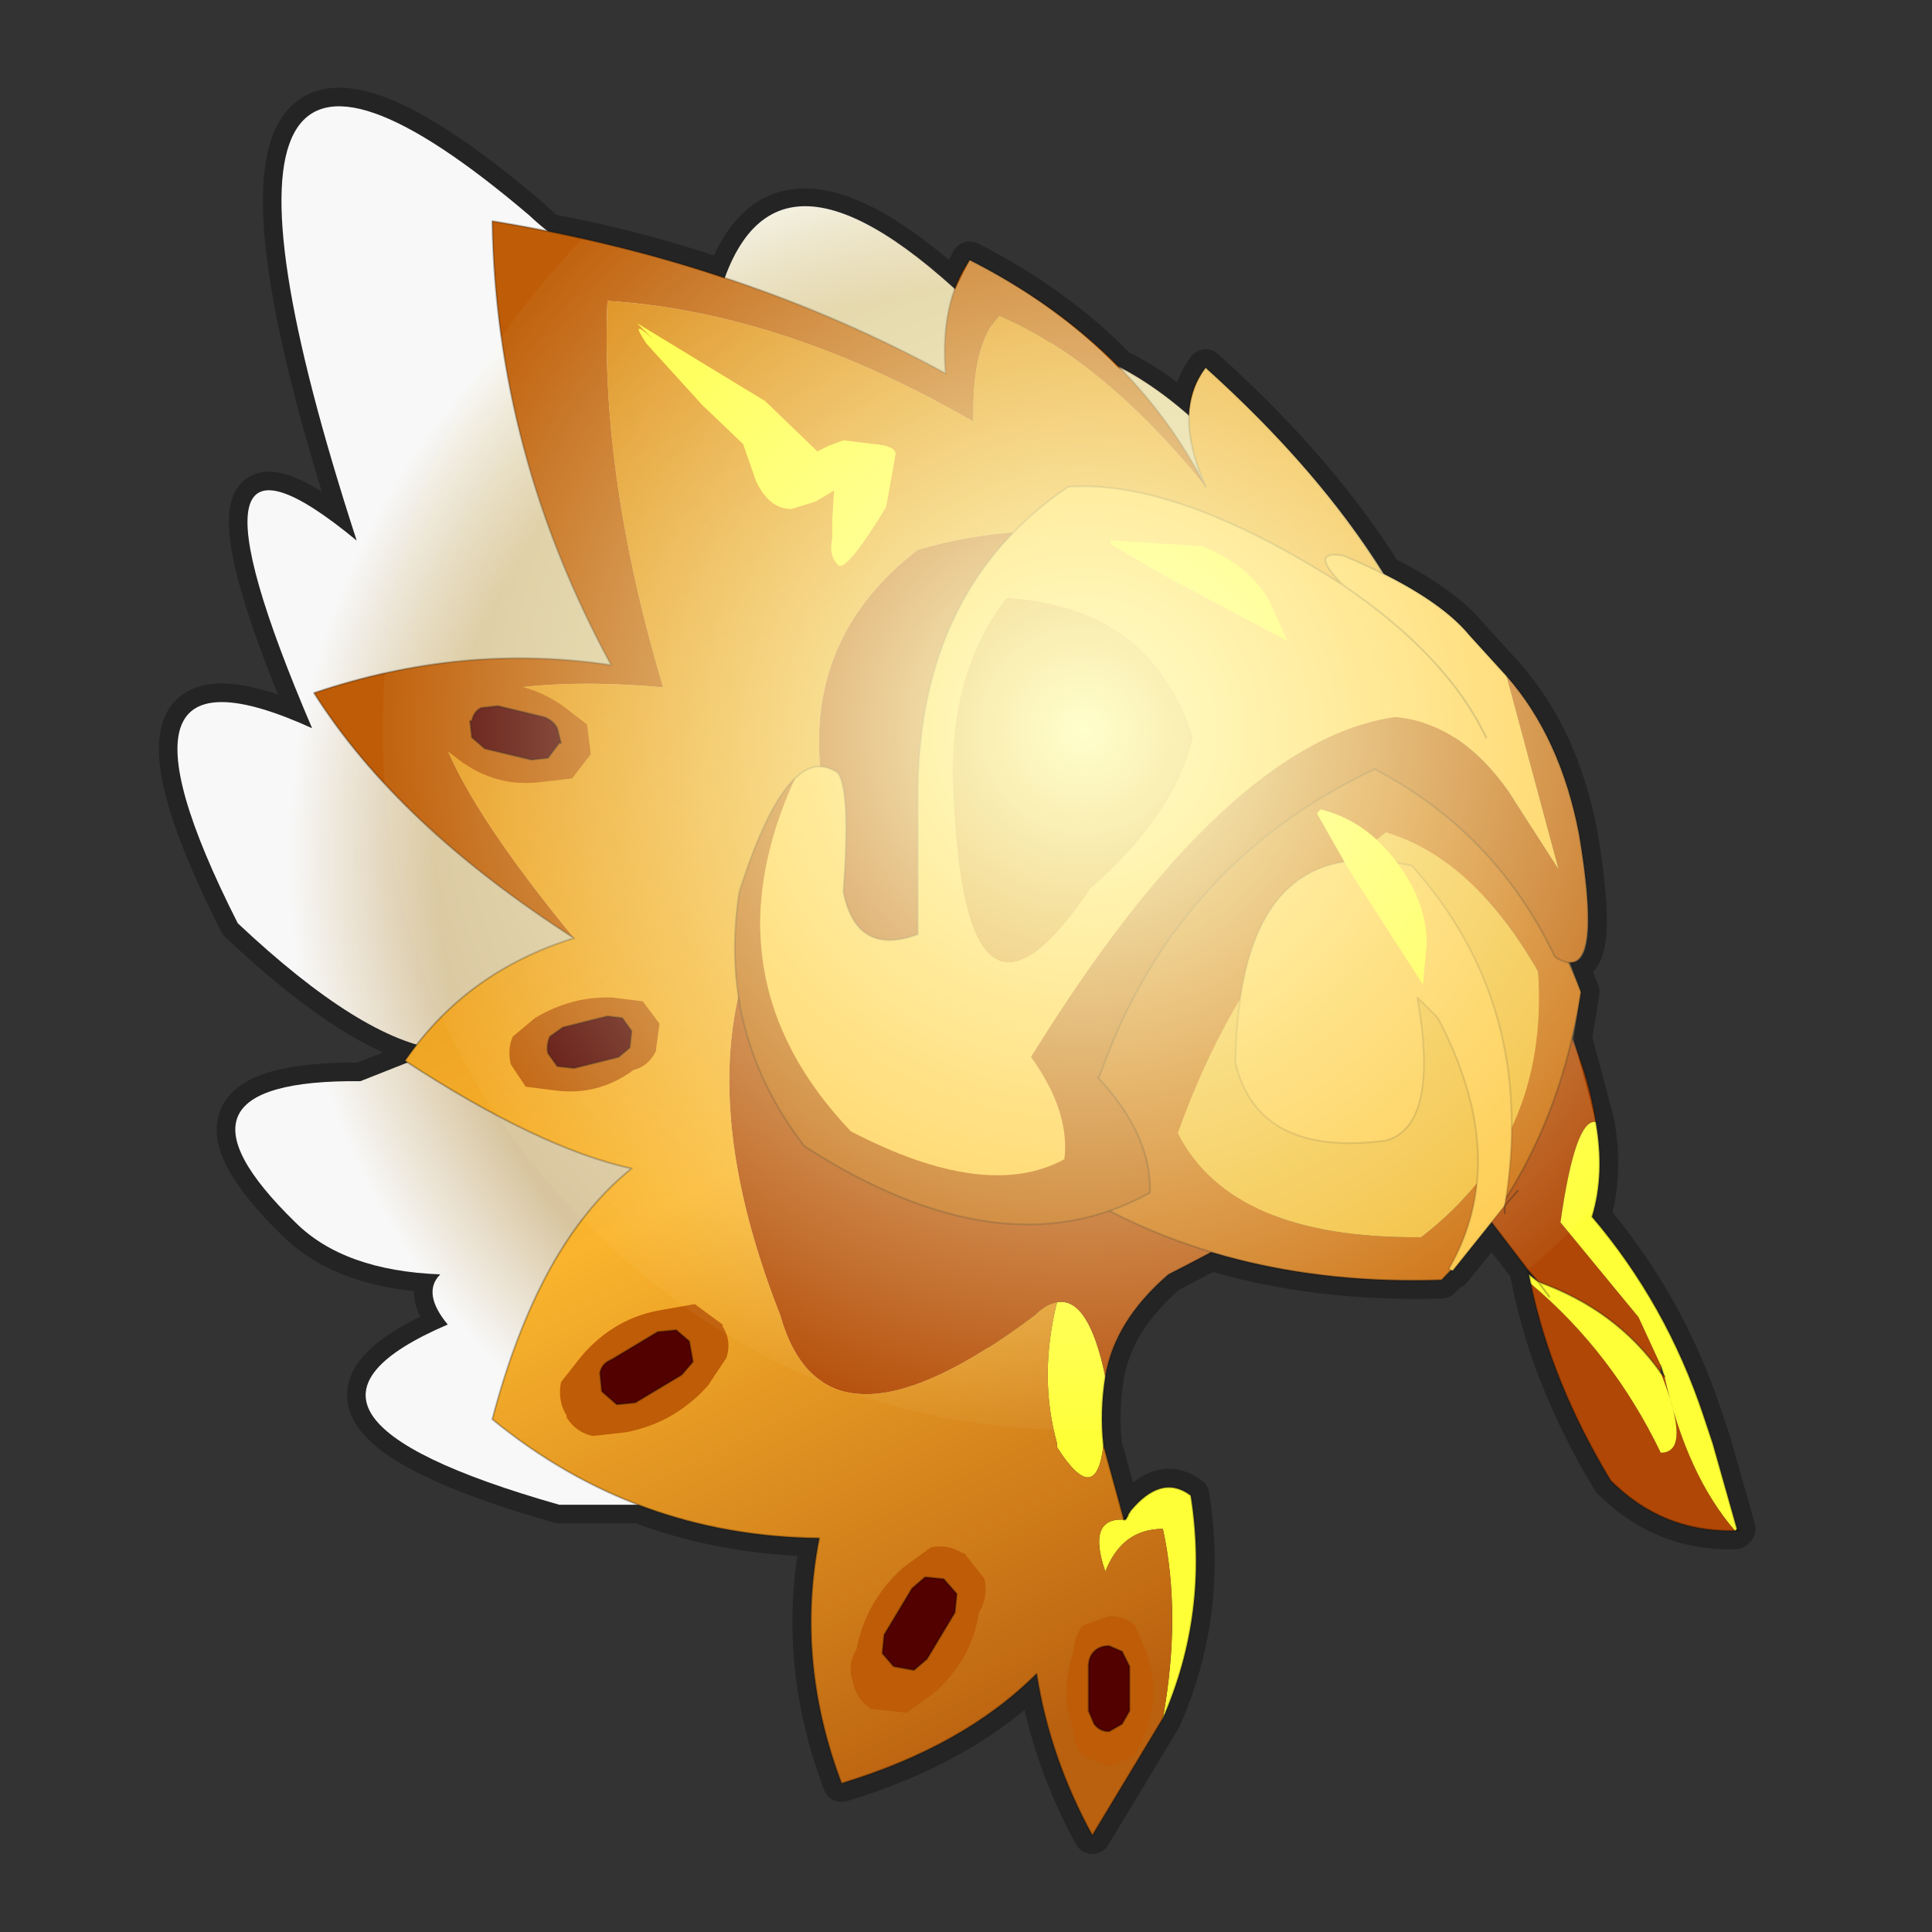 <?xml version="1.0" encoding="UTF-8" standalone="no"?>
<svg xmlns:xlink="http://www.w3.org/1999/xlink" height="520.0px" width="520.0px" xmlns="http://www.w3.org/2000/svg">
  <rect width="100%" height="100%" fill="#333333" stroke="none"/>
  <g transform="matrix(10.0, 0.0, 0.0, 10.0, 0.0, 0.0)">
    <use height="52.0" transform="matrix(1.0, 0.0, 0.0, 1.0, 0.0, 0.0)" width="52.0" xlink:href="#sprite0"/>
  </g>
  <defs>
    <g id="sprite0" transform="matrix(1.0, 0.0, 0.0, 1.0, 0.0, 0.0)">
      <use height="52.0" transform="matrix(1.0, 0.0, 0.0, 1.0, 0.0, 0.0)" width="52.0" xlink:href="#sprite1"/>
      <use height="47.55" transform="matrix(1.0, 0.0, 0.0, 1.0, 4.3, 2.35)" width="42.95" xlink:href="#shape1"/>
      <clipPath id="clipPath0" transform="matrix(1.0, 0.0, 0.0, 1.0, 0.0, 0.0)">
        <use height="46.55" transform="matrix(1.0, 0.0, 0.0, 1.0, 4.8, 2.85)" width="41.95" xlink:href="#shape2"/>
      </clipPath>
      <g clip-path="url(#clipPath0)">
        <use height="37.7" transform="matrix(1.0, 0.0, 0.0, 1.0, 10.3, 0.8)" width="37.7" xlink:href="#sprite2"/>
      </g>
    </g>
    <g id="sprite1" transform="matrix(1.0, 0.0, 0.0, 1.0, 0.0, 0.0)">
      <use height="52.0" transform="matrix(1.0, 0.0, 0.0, 1.0, 0.0, 0.0)" width="52.0" xlink:href="#shape0"/>
    </g>
    <g id="shape0" transform="matrix(1.0, 0.0, 0.0, 1.0, 0.0, 0.0)">
      <path d="M52.0 0.0 L52.0 52.0 0.0 52.0 0.0 0.0 52.0 0.0" fill="#ffba2e" fill-opacity="0.0" fill-rule="evenodd" stroke="none"/>
    </g>
    <g id="shape1" transform="matrix(1.0, 0.0, 0.0, 1.0, -4.3, -2.35)">
      <path d="M40.55 18.2 L39.55 17.1 Q38.85 16.25 37.25 15.45 35.5 12.65 32.45 9.9 32.05 10.45 32.0 11.2 31.05 10.35 30.1 9.9 28.45 8.2 26.1 7.0 L25.7 7.8 Q20.95 3.5 19.5 7.5 17.2 6.7 14.75 6.25 L14.25 5.8 Q3.9 -3.0 9.6 14.55 4.4 10.25 8.4 19.6 2.35 16.85 6.4 24.85 9.25 27.55 11.25 28.15 L10.9 28.55 11.0 28.6 9.7 29.1 Q4.0 29.05 7.95 32.9 9.25 34.2 11.85 34.3 11.35 34.8 12.05 35.65 6.45 38.05 15.05 40.5 L17.2 40.5 Q19.45 41.35 22.05 41.4 21.4 44.7 22.65 48.0 25.95 47.0 27.9 45.05 28.25 47.3 29.4 49.4 L31.3 46.25 Q32.55 43.4 32.05 40.25 31.25 39.65 30.4 40.7 L30.35 40.8 30.3 40.9 30.25 40.9 29.7 38.9 Q29.6 38.0 29.75 37.05 30.0 35.55 31.45 34.3 L32.6 33.7 Q35.45 34.55 38.8 34.45 L39.05 34.2 39.1 34.2 40.15 32.9 41.4 34.5 41.15 34.3 41.2 34.55 Q41.75 37.2 43.35 39.85 44.75 41.25 46.7 41.2 L46.75 41.15 46.1 38.85 45.85 38.1 Q44.85 35.1 42.85 32.75 43.2 31.6 42.95 30.2 L42.35 27.95 42.55 26.7 42.25 25.9 Q43.1 26.0 42.5 22.45 42.0 19.85 40.55 18.2 Z" fill="none" stroke="#000000" stroke-linecap="round" stroke-linejoin="round" stroke-opacity="0.302" stroke-width="1.0"/>
      <path d="M46.7 41.2 L46.75 41.15 46.7 41.2" fill="#b14906" fill-opacity="0.502" fill-rule="evenodd" stroke="none"/>
      <path d="M42.95 30.2 Q42.7 28.5 41.6 26.4 39.6 28.0 39.5 32.0 L39.5 32.05 41.1 34.15 41.4 34.5 Q43.5 35.25 44.7 36.95 L44.7 36.75 44.1 35.45 42.0 32.9 Q42.4 30.1 42.95 30.2 M41.2 34.55 Q41.75 37.2 43.35 39.85 44.75 41.25 46.7 41.2 45.4 39.7 44.8 37.05 L44.7 36.95 Q45.55 39.1 44.7 39.1 43.4 36.4 41.2 34.55" fill="#b04706" fill-rule="evenodd" stroke="none"/>
      <path d="M41.15 34.3 L41.2 34.55 Q43.4 36.4 44.7 39.1 45.55 39.1 44.7 36.95 43.5 35.25 41.4 34.5 L41.15 34.3 M46.75 41.15 L46.1 38.85 45.85 38.1 Q44.85 35.1 42.85 32.75 43.2 31.6 42.95 30.2 42.4 30.1 42.0 32.9 L44.1 35.45 44.7 36.75 44.8 37.05 Q45.4 39.7 46.7 41.2 L46.75 41.15 M41.7 34.9 L41.4 34.5 41.7 34.9" fill="#ffff37" fill-rule="evenodd" stroke="none"/>
      <path d="M39.5 32.05 L39.45 32.25 M42.95 30.2 Q42.7 28.5 41.6 26.4 39.6 28.0 39.5 32.0 L39.5 32.05 41.1 34.15 41.15 34.3 41.2 34.55 Q41.75 37.2 43.35 39.85 44.75 41.25 46.7 41.2 L46.8 41.2 46.75 41.15 46.1 38.85 45.85 38.1 Q44.85 35.1 42.85 32.75 43.2 31.6 42.95 30.2 M44.7 36.95 Q43.5 35.25 41.4 34.5 L41.1 34.15 M41.4 34.5 L41.15 34.3 M41.4 34.5 L41.7 34.9 M44.8 37.05 L44.7 36.95" fill="none" stroke="#000000" stroke-linecap="round" stroke-linejoin="round" stroke-opacity="0.251" stroke-width="0.05"/>
      <path d="M44.7 36.75 L44.7 36.95 M44.7 36.75 L44.8 37.05" fill="none" stroke="#000000" stroke-linecap="round" stroke-linejoin="round" stroke-opacity="0.153" stroke-width="0.05"/>
      <path d="M14.25 5.8 Q16.3 7.75 19.5 7.5 21.15 2.9 27.1 9.15 29.75 9.05 32.35 11.5 38.15 18.6 39.8 25.25 L26.6 25.25 26.6 40.5 15.05 40.5 Q6.45 38.05 12.05 35.65 11.35 34.8 11.85 34.3 9.25 34.2 7.95 32.9 4.0 29.05 9.7 29.1 L11.85 28.25 Q9.75 28.0 6.4 24.85 2.35 16.85 8.4 19.6 4.4 10.25 9.6 14.55 3.9 -3.0 14.25 5.8" fill="url(#gradient0)" fill-rule="evenodd" stroke="none"/>
      <path d="M15.45 25.25 Q12.0 21.05 11.7 19.05 13.95 18.15 17.85 18.5 16.15 12.8 16.35 8.1 21.1 8.4 26.2 11.35 26.15 9.25 26.9 8.5 29.7 9.7 32.45 13.1 30.45 9.2 26.1 7.0 25.3 8.15 25.45 10.05 19.95 7.05 13.25 5.95 13.35 12.2 16.45 17.9 12.45 17.3 8.45 18.65 10.7 22.2 15.45 25.25" fill="#be5c07" fill-rule="evenodd" stroke="none"/>
      <path d="M29.75 37.05 Q29.3 34.9 28.45 35.05 27.95 37.05 28.45 38.85 L28.45 38.95 Q29.5 40.6 29.7 38.9 29.6 38.0 29.75 37.05 M30.25 40.9 Q29.25 40.85 29.75 42.3 30.2 41.15 31.3 41.15 31.8 43.45 31.3 46.25 32.55 43.4 32.05 40.25 31.25 39.65 30.4 40.7 L30.35 40.8 30.3 40.9 30.25 40.9" fill="#ffff37" fill-rule="evenodd" stroke="none"/>
      <path d="M39.3 20.5 L35.65 16.65 Q30.15 13.2 24.7 14.8 21.65 17.15 22.1 20.9 L20.4 25.2 Q18.6 29.3 21.0 35.4 22.2 39.65 27.85 35.4 28.15 35.1 28.45 35.05 29.3 34.9 29.75 37.05 30.0 35.55 31.45 34.3 38.05 31.0 39.8 27.3 40.35 23.9 39.3 20.5" fill="#b44b07" fill-rule="evenodd" stroke="none"/>
      <path d="M28.45 35.05 Q28.15 35.1 27.85 35.4 22.2 39.65 21.0 35.4 18.6 29.3 20.4 25.2 L22.1 20.9 Q21.65 17.15 24.7 14.8 30.15 13.2 35.65 16.65 L39.3 20.5 39.2 20.05 Q37.95 14.85 32.45 9.9 31.55 11.05 32.45 13.1 29.7 9.7 26.9 8.5 26.15 9.25 26.2 11.35 21.1 8.4 16.35 8.1 16.15 12.8 17.85 18.5 13.95 18.15 11.7 19.05 12.0 21.05 15.45 25.25 12.55 26.15 10.9 28.55 14.5 30.9 17.0 31.45 14.5 33.45 13.25 38.2 17.1 41.35 22.05 41.4 21.4 44.7 22.65 48.0 25.95 47.0 27.9 45.05 28.25 47.3 29.4 49.4 L31.3 46.25 Q31.8 43.45 31.3 41.15 30.2 41.15 29.75 42.3 29.25 40.85 30.25 40.9 L29.7 38.9 Q29.5 40.6 28.45 38.95 L28.45 38.85 Q27.95 37.05 28.45 35.05" fill="url(#gradient1)" fill-rule="evenodd" stroke="none"/>
      <path d="M39.3 20.5 Q40.35 23.9 39.8 27.3 38.05 31.0 31.45 34.3 30.0 35.55 29.75 37.05 29.6 38.0 29.7 38.9 L30.25 40.9 M31.3 46.25 L29.4 49.4 Q28.25 47.3 27.9 45.05 25.95 47.0 22.65 48.0 21.4 44.7 22.05 41.4 17.1 41.35 13.25 38.2 14.5 33.45 17.0 31.45 14.5 30.9 10.9 28.55 12.55 26.15 15.45 25.25 10.7 22.2 8.45 18.65 12.45 17.3 16.45 17.9 13.35 12.2 13.25 5.95 19.95 7.05 25.45 10.05 25.3 8.15 26.1 7.0 30.45 9.2 32.45 13.1 31.55 11.05 32.45 9.9 37.95 14.85 39.2 20.05 L39.3 20.5 M30.35 40.8 L30.3 40.9 30.25 40.9 M30.4 40.7 Q31.25 39.65 32.05 40.25 32.55 43.4 31.3 46.25" fill="none" stroke="#000000" stroke-linecap="round" stroke-linejoin="round" stroke-opacity="0.251" stroke-width="0.05"/>
      <path d="M30.25 40.9 L30.35 40.8 30.4 40.7" fill="none" stroke="#000000" stroke-linecap="round" stroke-linejoin="round" stroke-opacity="0.302" stroke-width="0.05"/>
      <path d="M17.6 9.15 Q16.9 8.5 17.4 9.25 L18.9 10.9 20.0 11.95 20.35 12.95 Q20.7 13.7 21.3 13.7 L21.95 13.5 22.45 13.2 22.4 14.0 22.4 14.5 Q22.3 14.95 22.55 15.2 22.75 15.45 23.85 13.65 L24.1 12.25 Q24.15 12.0 23.5 11.95 L22.7 11.85 22.3 12.0 22.0 12.15 20.6 10.8 17.15 8.7 Q18.25 9.8 17.6 9.15" fill="#ffff37" fill-rule="evenodd" stroke="none"/>
      <path d="M29.15 43.75 Q28.9 44.05 28.9 44.45 28.5 45.55 28.9 46.6 28.9 47.0 29.15 47.25 L29.85 47.55 30.55 47.25 30.85 46.6 Q31.25 45.55 30.85 44.45 L30.55 43.75 Q30.3 43.5 29.85 43.5 L29.15 43.75" fill="#be5c07" fill-rule="evenodd" stroke="none"/>
      <path d="M29.45 44.45 Q29.3 44.6 29.3 44.85 L29.3 46.05 29.45 46.4 Q29.6 46.6 29.85 46.6 L30.2 46.4 30.4 46.05 30.4 44.85 30.2 44.45 29.85 44.3 Q29.6 44.3 29.45 44.45" fill="#530000" fill-rule="evenodd" stroke="none"/>
      <path d="M29.45 44.45 Q29.6 44.3 29.85 44.3 L30.2 44.45 30.4 44.85 30.4 46.05 30.2 46.4 29.85 46.6 Q29.6 46.6 29.45 46.4 L29.3 46.05 29.3 44.85 Q29.3 44.6 29.45 44.45 Z" fill="none" stroke="#000000" stroke-linecap="round" stroke-linejoin="round" stroke-opacity="0.302" stroke-width="0.05"/>
      <path d="M25.05 41.65 L24.3 42.2 Q23.3 43.1 23.05 44.4 22.8 44.8 22.95 45.25 23.05 45.75 23.45 46.0 L23.5 46.0 24.4 46.1 25.1 45.6 Q26.15 44.7 26.35 43.4 26.6 43.0 26.5 42.5 L25.95 41.8 25.9 41.8 Q25.5 41.55 25.05 41.65" fill="#be5c07" fill-rule="evenodd" stroke="none"/>
      <path d="M24.9 42.45 L24.55 42.75 23.8 44.0 23.75 44.5 24.05 44.85 24.6 44.95 24.95 44.65 25.7 43.4 25.75 42.9 25.4 42.5 24.9 42.45" fill="#530000" fill-rule="evenodd" stroke="none"/>
      <path d="M24.9 42.45 L25.4 42.5 25.75 42.9 25.7 43.4 24.95 44.65 24.6 44.95 24.05 44.85 23.75 44.5 23.8 44.0 24.55 42.75 24.9 42.45 Z" fill="none" stroke="#000000" stroke-linecap="round" stroke-linejoin="round" stroke-opacity="0.302" stroke-width="0.05"/>
      <path d="M18.7 35.1 L17.85 35.25 Q16.55 35.45 15.65 36.5 L15.1 37.2 Q15.0 37.7 15.25 38.1 L15.25 38.15 Q15.5 38.55 15.95 38.65 L16.85 38.55 Q18.15 38.3 19.05 37.3 L19.55 36.55 Q19.7 36.1 19.45 35.7 L19.45 35.65 18.7 35.1" fill="#be5c07" fill-rule="evenodd" stroke="none"/>
      <path d="M18.2 35.8 L17.7 35.85 16.45 36.6 Q16.2 36.7 16.15 36.95 L16.2 37.45 16.6 37.8 17.1 37.75 18.35 37.0 18.65 36.65 18.55 36.1 18.2 35.8" fill="#530000" fill-rule="evenodd" stroke="none"/>
      <path d="M18.2 35.8 L18.55 36.1 18.65 36.65 18.35 37.0 17.1 37.75 16.6 37.8 16.2 37.45 16.15 36.95 Q16.2 36.7 16.45 36.6 L17.7 35.85 18.2 35.8 Z" fill="none" stroke="#000000" stroke-linecap="round" stroke-linejoin="round" stroke-opacity="0.302" stroke-width="0.05"/>
      <path d="M17.3 26.95 L16.5 26.85 Q15.4 26.8 14.4 27.4 L13.8 27.9 Q13.65 28.25 13.75 28.65 L14.15 29.25 14.95 29.35 Q16.1 29.5 17.05 28.8 17.45 28.7 17.65 28.3 L17.75 27.55 17.3 26.95" fill="#be5c07" fill-rule="evenodd" stroke="none"/>
      <path d="M16.75 27.4 L16.35 27.35 15.15 27.65 14.8 27.9 Q14.7 28.15 14.75 28.35 L15.0 28.7 15.45 28.75 16.65 28.45 16.95 28.2 17.0 27.75 16.75 27.4" fill="#530000" fill-rule="evenodd" stroke="none"/>
      <path d="M16.75 27.4 L17.0 27.75 16.95 28.2 16.65 28.45 15.45 28.75 15.0 28.7 14.75 28.35 Q14.7 28.15 14.8 27.9 L15.15 27.65 16.35 27.35 16.75 27.4 Z" fill="none" stroke="#000000" stroke-linecap="round" stroke-linejoin="round" stroke-opacity="0.302" stroke-width="0.05"/>
      <path d="M15.8 19.5 L15.15 19.0 Q14.15 18.3 12.95 18.4 L12.1 18.5 Q11.7 18.75 11.6 19.15 11.5 19.6 11.7 19.95 L12.35 20.45 Q13.35 21.2 14.55 21.05 L15.4 20.95 15.9 20.3 15.8 19.5" fill="#be5c07" fill-rule="evenodd" stroke="none"/>
      <path d="M15.0 19.6 Q14.9 19.4 14.65 19.3 L13.4 19.0 12.95 19.05 Q12.75 19.15 12.7 19.4 L12.65 19.4 12.7 19.85 13.05 20.15 14.3 20.45 14.75 20.4 15.05 20.0 15.1 20.0 15.0 19.6" fill="#530000" fill-rule="evenodd" stroke="none"/>
      <path d="M15.0 19.6 L15.1 20.0 15.05 20.0 14.75 20.4 14.3 20.45 13.05 20.15 12.7 19.85 12.65 19.4 12.7 19.4 Q12.75 19.15 12.95 19.05 L13.4 19.0 14.65 19.3 Q14.9 19.4 15.0 19.6 Z" fill="none" stroke="#000000" stroke-linecap="round" stroke-linejoin="round" stroke-opacity="0.302" stroke-width="0.05"/>
      <path d="M41.4 26.15 Q41.7 30.65 38.25 33.3 33.15 33.35 31.7 30.5 33.55 25.3 37.3 22.4 39.65 23.1 41.4 26.15 M28.5 31.8 Q32.9 34.65 38.8 34.45 41.85 31.3 42.55 26.7 40.75 22.0 37.0 20.25 30.2 24.25 28.5 31.8" fill="#cb6a0b" fill-rule="evenodd" stroke="none"/>
      <path d="M41.4 26.15 Q39.65 23.1 37.3 22.4 33.55 25.3 31.7 30.5 33.15 33.35 38.25 33.3 41.7 30.65 41.4 26.15" fill="#f2ba37" fill-rule="evenodd" stroke="none"/>
      <path d="M28.5 31.8 Q30.2 24.25 37.0 20.25 40.75 22.0 42.55 26.7 41.85 31.3 38.8 34.45 32.9 34.65 28.5 31.8 Z" fill="none" stroke="#000000" stroke-linecap="round" stroke-linejoin="round" stroke-opacity="0.251" stroke-width="0.05"/>
      <path d="M39.1 34.2 L40.5 32.45 Q41.4 27.1 38.0 23.3 33.35 22.25 33.25 28.6 33.85 31.15 37.3 30.7 38.75 30.3 38.15 26.85 L38.7 27.4 Q40.7 31.2 39.0 34.15 L39.1 34.2" fill="#fec645" fill-rule="evenodd" stroke="none"/>
      <path d="M40.5 32.65 L40.5 32.45 40.85 32.05" fill="none" stroke="#000000" stroke-linecap="round" stroke-linejoin="round" stroke-opacity="0.302" stroke-width="0.05"/>
      <path d="M39.0 34.15 Q40.7 31.2 38.7 27.4 L38.15 26.85 Q38.75 30.3 37.3 30.7 33.85 31.15 33.25 28.6 33.35 22.25 38.0 23.3 41.4 27.1 40.5 32.45 L39.1 34.2" fill="none" stroke="#000000" stroke-linecap="round" stroke-linejoin="round" stroke-opacity="0.153" stroke-width="0.05"/>
      <path d="M35.6 21.8 Q35.55 21.75 35.45 21.9 L36.3 23.4 38.3 26.5 38.4 25.4 Q38.4 24.25 37.55 23.15 36.75 22.1 35.6 21.8" fill="#ffff37" fill-rule="evenodd" stroke="none"/>
      <path d="M21.4 20.95 Q20.65 21.65 19.9 24.0 19.3 27.8 21.65 30.85 27.0 34.3 30.95 32.1 31.0 30.55 29.55 29.0 L29.6 28.95 Q31.6 23.25 37.0 20.7 40.25 22.4 41.85 25.75 43.2 26.65 42.5 22.45 42.0 19.85 40.55 18.2 L41.95 23.4 40.6 21.3 Q39.3 19.45 37.55 19.3 33.0 19.95 27.75 28.45 28.8 29.9 28.65 31.2 26.55 32.35 22.9 30.45 18.95 26.3 21.4 20.95" fill="#be5c07" fill-rule="evenodd" stroke="none"/>
      <path d="M40.55 18.2 L39.55 17.1 Q38.65 16.0 36.15 14.95 35.2 14.8 36.15 15.75 31.7 12.9 28.75 13.1 24.7 15.85 24.7 21.45 L24.7 25.15 Q23.05 25.75 22.7 24.0 22.9 21.25 22.55 20.8 21.95 20.4 21.4 20.95 18.95 26.3 22.9 30.45 26.55 32.35 28.65 31.2 28.8 29.9 27.75 28.45 33.0 19.95 37.55 19.3 39.3 19.45 40.6 21.3 L41.95 23.4 40.55 18.2 M36.15 15.75 Q38.95 17.65 40.0 19.85 38.95 17.65 36.15 15.75 M32.1 19.85 Q31.6 21.95 29.35 23.9 25.85 29.1 25.65 20.75 25.65 17.95 27.1 16.1 31.0 16.35 32.1 19.85" fill="#ffc747" fill-rule="evenodd" stroke="none"/>
      <path d="M32.1 19.85 Q31.0 16.35 27.1 16.1 25.65 17.95 25.65 20.75 25.85 29.1 29.35 23.9 31.6 21.95 32.1 19.85" fill="#d8871c" fill-rule="evenodd" stroke="none"/>
      <path d="M40.55 18.2 L39.55 17.1 Q38.65 16.0 36.15 14.95 35.2 14.8 36.15 15.75 31.7 12.9 28.75 13.1 24.7 15.85 24.7 21.45 L24.7 25.15 Q23.05 25.75 22.7 24.0 22.9 21.25 22.55 20.8 21.95 20.4 21.4 20.95 20.65 21.65 19.9 24.0 19.3 27.8 21.65 30.85 27.0 34.3 30.95 32.1 31.0 30.55 29.55 29.0 L29.6 28.95 Q31.6 23.25 37.0 20.7 40.25 22.4 41.85 25.75 43.2 26.65 42.5 22.45 42.0 19.85 40.55 18.2 M40.0 19.85 Q38.95 17.65 36.15 15.75" fill="none" stroke="#000000" stroke-linecap="round" stroke-linejoin="round" stroke-opacity="0.251" stroke-width="0.05"/>
      <path d="M29.9 14.5 L29.9 14.65 31.35 15.5 34.65 17.25 34.15 16.15 Q33.6 15.2 32.35 14.7 L29.95 14.55 29.9 14.5" fill="#ffff37" fill-rule="evenodd" stroke="none"/>
    </g>
    <radialGradient cx="0" cy="0" gradientTransform="matrix(-0.03, 0.0, 0.0, 0.03, 27.15, 23.1)" gradientUnits="userSpaceOnUse" id="gradient0" r="819.2" spreadMethod="pad">
      <stop offset="0.627" stop-color="#d8c59f"/>
      <stop offset="0.788" stop-color="#f8f8f8"/>
    </radialGradient>
    <linearGradient gradientTransform="matrix(-0.011, -0.021, -0.022, 0.011, 23.25, 27.35)" gradientUnits="userSpaceOnUse" id="gradient1" spreadMethod="pad" x1="-819.2" x2="819.2">
      <stop offset="0.0" stop-color="#ba6110"/>
      <stop offset="0.443" stop-color="#fab42d"/>
      <stop offset="1.0" stop-color="#db8814"/>
    </linearGradient>
    <g id="shape2" transform="matrix(1.0, 0.0, 0.0, 1.0, -4.8, -2.85)">
      <path d="M44.7 36.95 L44.8 37.05 44.7 36.75 44.7 36.95 M40.55 18.2 Q42.0 19.85 42.5 22.45 43.1 26.0 42.25 25.9 L42.55 26.7 42.35 27.95 42.95 30.2 Q43.2 31.6 42.85 32.75 44.85 35.1 45.85 38.1 L46.1 38.85 46.75 41.15 46.7 41.2 Q44.75 41.25 43.35 39.85 41.75 37.2 41.2 34.55 L41.15 34.3 41.4 34.5 40.15 32.9 39.1 34.2 39.05 34.2 38.8 34.45 Q35.45 34.55 32.6 33.7 L31.45 34.3 Q30.0 35.55 29.75 37.05 29.6 38.0 29.7 38.9 L30.25 40.9 30.3 40.9 30.35 40.8 30.4 40.7 Q31.25 39.65 32.05 40.25 32.55 43.4 31.3 46.25 L29.4 49.4 Q28.25 47.3 27.9 45.05 25.95 47.0 22.65 48.0 21.4 44.7 22.05 41.4 19.45 41.35 17.2 40.5 L15.05 40.5 Q6.45 38.05 12.05 35.65 11.35 34.8 11.85 34.3 9.25 34.2 7.95 32.9 4.0 29.05 9.7 29.1 L11.0 28.6 10.9 28.55 11.25 28.15 Q9.25 27.55 6.4 24.85 2.35 16.85 8.4 19.6 4.4 10.25 9.6 14.55 3.9 -3.0 14.25 5.8 L14.75 6.25 Q17.2 6.7 19.5 7.5 20.95 3.5 25.7 7.8 L26.1 7.0 Q28.45 8.2 30.1 9.9 31.05 10.35 32.0 11.2 32.05 10.45 32.45 9.9 35.5 12.65 37.25 15.45 38.85 16.25 39.55 17.1 L40.55 18.2" fill="#ff0000" fill-rule="evenodd" stroke="none"/>
    </g>
    <g id="sprite2" transform="matrix(1.0, 0.0, 0.0, 1.0, 0.0, 0.0)">
      <use height="37.7" transform="matrix(1.0, 0.0, 0.0, 1.0, 0.0, 0.0)" width="37.7" xlink:href="#shape3"/>
    </g>
    <g id="shape3" transform="matrix(1.0, 0.0, 0.0, 1.0, 0.0, 0.0)">
      <path d="M37.7 18.85 Q37.7 26.65 32.15 32.15 26.65 37.7 18.85 37.7 11.05 37.7 5.5 32.15 0.0 26.65 0.0 18.85 0.0 11.05 5.5 5.5 11.05 0.0 18.85 0.0 26.65 0.0 32.15 5.5 37.7 11.05 37.7 18.85" fill="url(#gradient2)" fill-rule="evenodd" stroke="none"/>
    </g>
    <radialGradient cx="0" cy="0" gradientTransform="matrix(0.024, 0.0, 0.0, 0.024, 18.85, 18.85)" gradientUnits="userSpaceOnUse" id="gradient2" r="819.2" spreadMethod="pad">
      <stop offset="0.0" stop-color="#ffffcc"/>
      <stop offset="1.0" stop-color="#ffffcc" stop-opacity="0.0"/>
    </radialGradient>
  </defs>
</svg>
